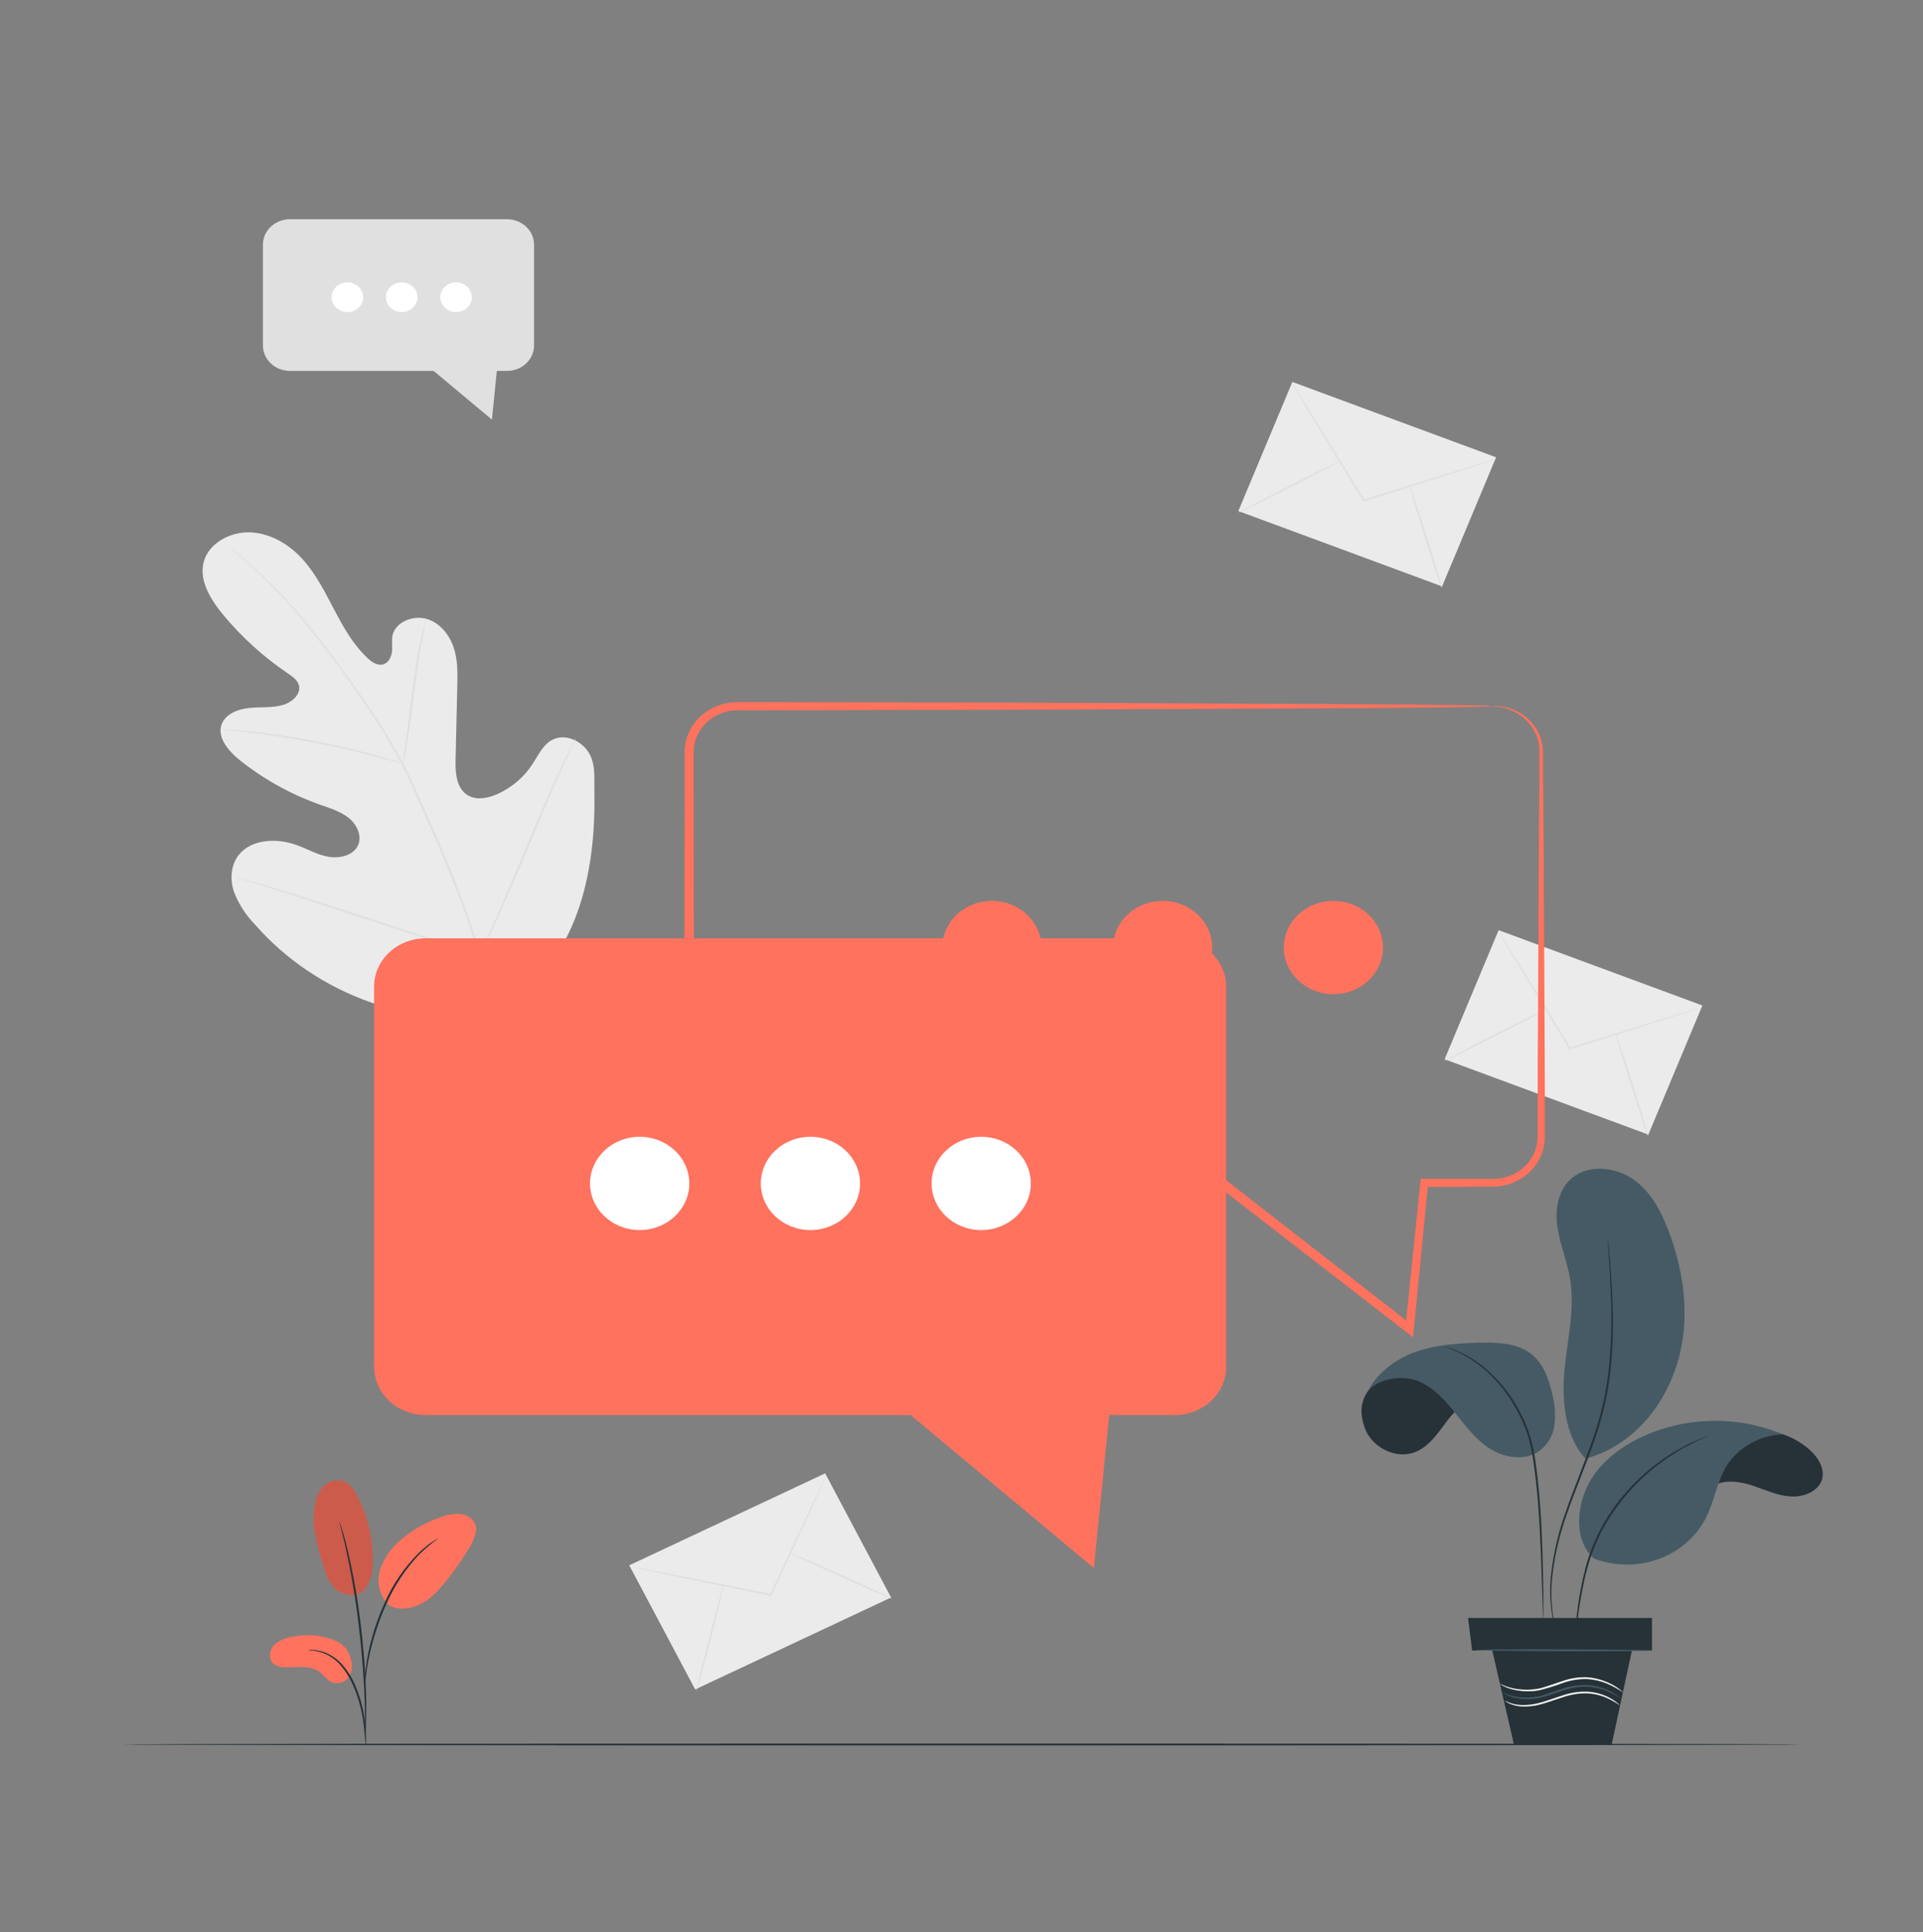 <svg width="200" height="201" viewBox="0 0 200 201" fill="none" xmlns="http://www.w3.org/2000/svg">
<rect x="0" y="0" width="200" height="201" fill="#808080" stroke="none"/>
<path d="M155.863 96.751L150.246 110.181L171.437 118.018L177.055 104.588L155.863 96.751Z" fill="#EBEBEB"/>
<path d="M177.048 104.757C176.962 104.803 176.871 104.838 176.776 104.863L175.976 105.133L173.048 106.074L163.328 109.154L163.248 109.18L163.204 109.109L163.104 108.943L157.94 100.455L156.4 97.882L156 97.175C155.947 97.096 155.904 97.011 155.872 96.923C155.935 96.995 155.989 97.073 156.036 97.156L156.484 97.844L158.084 100.398L163.284 108.857L163.388 109.022L163.264 108.981L173.008 105.953L175.96 105.062L176.76 104.829C176.854 104.798 176.95 104.774 177.048 104.757Z" fill="#E0E0E0"/>
<path d="M150.236 110.354C150.212 110.309 152.576 109.057 155.516 107.56C158.456 106.063 160.868 104.885 160.896 104.927C160.924 104.968 158.56 106.224 155.616 107.721C152.672 109.218 150.264 110.403 150.236 110.354Z" fill="#E0E0E0"/>
<path d="M168 107.371C168.056 107.371 168.868 109.763 169.812 112.753C170.756 115.743 171.476 118.173 171.412 118.188C171.348 118.203 170.544 115.796 169.6 112.806C168.656 109.816 167.956 107.386 168 107.371Z" fill="#E0E0E0"/>
<path d="M85.819 153.254L65.445 162.818L72.301 175.73L92.675 166.166L85.819 153.254Z" fill="#EBEBEB"/>
<path d="M85.964 153.386C85.937 153.474 85.904 153.561 85.864 153.645L85.544 154.379C85.252 155.033 84.84 155.947 84.344 157.064L80.272 165.922L80.236 165.993H80.152L79.952 165.952L69.792 163.879L66.716 163.229L65.884 163.041C65.786 163.022 65.69 162.996 65.596 162.965C65.696 162.967 65.795 162.979 65.892 163.003L66.732 163.153L69.82 163.744L80 165.745L80.2 165.786L80.084 165.843C81.684 162.397 83.152 159.283 84.212 157.011C84.744 155.902 85.176 154.996 85.484 154.349C85.632 154.051 85.748 153.811 85.836 153.63C85.869 153.545 85.912 153.463 85.964 153.386Z" fill="#E0E0E0"/>
<path d="M72.444 175.862C72.388 175.862 72.98 173.361 73.764 170.303C74.548 167.245 75.236 164.774 75.288 164.789C75.34 164.804 74.752 167.29 73.968 170.348C73.184 173.406 72.496 175.873 72.444 175.862Z" fill="#E0E0E0"/>
<path d="M81.976 161.449C82 161.4 84.448 162.446 87.44 163.785C90.432 165.124 92.844 166.252 92.8 166.297C92.756 166.342 90.332 165.3 87.336 163.961C84.34 162.622 81.952 161.494 81.976 161.449Z" fill="#E0E0E0"/>
<path d="M52.348 104.788C60.092 99.928 61.98 90.736 61.816 82.447C61.788 81.063 61.976 79.607 61.288 78.381C60.6 77.155 58.956 76.305 57.612 76.877C56.496 77.347 56.012 78.535 55.36 79.509C54.507 80.82 53.277 81.878 51.812 82.56C50.856 83.004 49.676 83.267 48.748 82.774C47.472 82.097 47.348 80.446 47.38 79.069L47.56 71.378C47.592 70.005 47.62 68.598 47.16 67.286C46.7 65.973 45.724 64.747 44.32 64.363C42.916 63.98 41.156 64.706 40.836 66.048C40.704 66.605 40.836 67.177 40.768 67.76C40.7 68.343 40.42 68.959 39.832 69.11C39.244 69.26 38.652 68.865 38.232 68.455C36.724 67.045 35.716 65.24 34.776 63.449C33.836 61.659 32.92 59.82 31.576 58.285C30.232 56.751 28.312 55.525 26.188 55.382C24.064 55.239 21.788 56.424 21.216 58.353C20.644 60.282 21.836 62.268 23.136 63.856C25.072 66.217 27.363 68.303 29.936 70.046C30.4 70.362 30.9 70.701 31.068 71.212C31.376 72.134 30.424 73.033 29.444 73.322C28.332 73.646 27.136 73.525 25.98 73.635C24.824 73.744 23.58 74.199 23.104 75.207C22.476 76.606 23.72 78.095 24.948 79.081C27.415 81.047 30.218 82.605 33.24 83.688C34.324 84.064 35.468 84.414 36.336 85.136C37.204 85.858 37.712 87.103 37.164 88.066C36.616 89.029 35.248 89.318 34.108 89.108C32.968 88.897 31.956 88.303 30.876 87.908C28.852 87.156 26.216 87.257 24.876 88.875C24.004 89.935 23.9 91.432 24.316 92.718C24.793 93.989 25.537 95.155 26.504 96.149C29.688 99.802 33.841 102.599 38.544 104.258C43.244 105.845 47.616 106.319 52.34 104.788" fill="#EBEBEB"/>
<path d="M50.108 99.567C48.697 95.033 47.009 90.578 45.052 86.227C44.54 85.063 44.035 83.917 43.536 82.789C43.032 81.661 42.536 80.532 41.98 79.483C40.898 77.44 39.696 75.455 38.38 73.537C37.144 71.697 35.892 69.994 34.716 68.406C33.54 66.819 32.396 65.368 31.304 64.077C29.587 62.036 27.701 60.126 25.664 58.364C24.944 57.74 24.368 57.27 23.976 56.958L23.524 56.604L23.368 56.491C23.368 56.491 23.412 56.536 23.512 56.623L23.948 56.999C24.348 57.322 24.896 57.796 25.608 58.428C27.622 60.207 29.491 62.126 31.2 64.168C32.284 65.458 33.408 66.921 34.584 68.504C35.76 70.088 36.984 71.803 38.228 73.642C39.531 75.556 40.721 77.536 41.792 79.573C42.348 80.634 42.84 81.74 43.34 82.872C43.84 84.004 44.344 85.128 44.856 86.306C46.81 90.65 48.501 95.096 49.92 99.62" fill="#E0E0E0"/>
<path d="M41.924 79.464C41.99 79.273 42.038 79.076 42.068 78.877C42.148 78.501 42.248 77.945 42.36 77.26C42.588 75.895 42.84 73.995 43.108 71.904C43.376 69.813 43.66 67.917 43.908 66.56C44.036 65.879 44.148 65.33 44.228 64.95C44.279 64.756 44.314 64.558 44.332 64.359C44.25 64.545 44.187 64.738 44.144 64.935C44.036 65.311 43.904 65.853 43.744 66.533C43.444 67.887 43.136 69.783 42.868 71.878C42.6 73.973 42.368 75.831 42.188 77.241C42.096 77.896 42.02 78.441 41.964 78.862C41.931 79.061 41.918 79.263 41.924 79.464Z" fill="#E0E0E0"/>
<path d="M22.92 75.891C22.984 75.907 23.05 75.917 23.116 75.921L23.68 75.974C24.168 76.019 24.88 76.083 25.748 76.185C27.488 76.38 29.888 76.734 32.516 77.23C35.144 77.727 37.496 78.284 39.188 78.735C40.036 78.953 40.716 79.145 41.188 79.276L41.732 79.427C41.795 79.448 41.861 79.462 41.928 79.468C41.872 79.434 41.812 79.407 41.748 79.389L41.216 79.201C40.752 79.043 40.08 78.825 39.216 78.592C37.532 78.107 35.176 77.535 32.544 77.031C29.912 76.527 27.5 76.204 25.744 76.046C24.868 75.959 24.144 75.918 23.664 75.899H23.096C23.038 75.889 22.979 75.886 22.92 75.891Z" fill="#E0E0E0"/>
<path d="M49.9 99.232C49.952 99.166 49.995 99.094 50.028 99.018C50.116 98.852 50.228 98.642 50.364 98.379C50.648 97.826 51.044 97.013 51.516 96.005C52.464 93.993 53.684 91.172 54.988 88.043C56.292 84.914 57.488 82.089 58.396 80.062L59.488 77.666L59.78 77.011C59.819 76.937 59.849 76.859 59.872 76.778C59.819 76.845 59.775 76.917 59.74 76.993L59.408 77.632C59.12 78.185 58.728 78.997 58.256 80.005C57.304 82.018 56.088 84.838 54.784 87.968C53.48 91.097 52.284 93.921 51.372 95.949L50.284 98.345L49.988 98.999C49.949 99.073 49.919 99.151 49.9 99.232Z" fill="#E0E0E0"/>
<path d="M24.7 91.304C24.781 91.342 24.865 91.373 24.952 91.398L25.684 91.631L28.4 92.477C30.68 93.196 33.816 94.222 37.28 95.366C40.744 96.509 43.888 97.513 46.184 98.198C47.328 98.536 48.26 98.807 48.908 98.98L49.652 99.176C49.737 99.205 49.826 99.224 49.916 99.232C49.836 99.192 49.751 99.161 49.664 99.138L48.932 98.901L46.232 98.055C43.952 97.34 40.816 96.314 37.352 95.17C33.888 94.027 30.744 93.022 28.452 92.338C27.304 91.996 26.372 91.729 25.724 91.556L24.98 91.356C24.889 91.328 24.795 91.311 24.7 91.304Z" fill="#E0E0E0"/>
<path d="M52.728 22.803H30.16C28.605 22.803 27.344 23.988 27.344 25.451V35.933C27.344 37.395 28.605 38.581 30.16 38.581H52.728C54.283 38.581 55.544 37.395 55.544 35.933V25.451C55.544 23.988 54.283 22.803 52.728 22.803Z" fill="#E0E0E0"/>
<path d="M44.496 38.08L51.164 43.647L51.712 38.178" fill="#E0E0E0"/>
<path d="M37.776 30.919C37.776 31.225 37.68 31.523 37.499 31.778C37.318 32.032 37.062 32.23 36.761 32.347C36.461 32.464 36.13 32.495 35.811 32.435C35.492 32.375 35.2 32.228 34.97 32.012C34.74 31.796 34.583 31.52 34.52 31.22C34.456 30.921 34.489 30.61 34.613 30.327C34.738 30.045 34.948 29.803 35.219 29.634C35.489 29.464 35.807 29.373 36.132 29.373C36.568 29.373 36.986 29.536 37.294 29.826C37.603 30.116 37.776 30.509 37.776 30.919Z" fill="white"/>
<path d="M43.424 30.919C43.424 31.225 43.328 31.524 43.147 31.778C42.966 32.032 42.709 32.23 42.408 32.347C42.108 32.464 41.777 32.495 41.458 32.435C41.139 32.375 40.846 32.227 40.616 32.011C40.386 31.794 40.23 31.518 40.167 31.218C40.104 30.918 40.137 30.607 40.262 30.325C40.387 30.042 40.599 29.801 40.87 29.632C41.14 29.462 41.459 29.372 41.784 29.373C42 29.373 42.213 29.413 42.413 29.491C42.612 29.569 42.793 29.682 42.945 29.826C43.097 29.97 43.218 30.14 43.3 30.328C43.383 30.515 43.425 30.716 43.424 30.919Z" fill="white"/>
<path d="M49.076 30.919C49.076 31.225 48.979 31.524 48.798 31.778C48.618 32.032 48.361 32.23 48.06 32.347C47.759 32.464 47.429 32.495 47.11 32.435C46.791 32.375 46.498 32.227 46.268 32.011C46.038 31.794 45.882 31.518 45.819 31.218C45.756 30.918 45.789 30.607 45.914 30.325C46.039 30.042 46.251 29.801 46.521 29.632C46.792 29.462 47.111 29.372 47.436 29.373C47.871 29.374 48.288 29.537 48.596 29.827C48.903 30.117 49.076 30.509 49.076 30.919Z" fill="white"/>
<path d="M134.41 39.728L128.792 53.158L149.984 60.995L155.602 47.565L134.41 39.728Z" fill="#EBEBEB"/>
<path d="M155.6 47.739C155.514 47.785 155.423 47.821 155.328 47.848L154.528 48.115L151.6 49.066L141.876 52.147L141.796 52.173L141.752 52.102L141.652 51.936L136.484 43.447C135.844 42.372 135.316 41.495 134.94 40.863L134.54 40.156C134.487 40.077 134.443 39.992 134.408 39.904C134.472 39.977 134.528 40.055 134.576 40.138L135.02 40.826C135.42 41.45 135.952 42.33 136.62 43.38L141.82 51.838L141.92 52.008L141.8 51.962L151.54 48.954L154.496 48.058L155.296 47.825C155.395 47.789 155.496 47.76 155.6 47.739Z" fill="#E0E0E0"/>
<path d="M128.8 53.336C128.772 53.291 131.136 52.038 134.076 50.541C137.016 49.044 139.428 47.867 139.456 47.908C139.484 47.95 137.12 49.206 134.176 50.703C131.232 52.2 128.8 53.385 128.8 53.336Z" fill="#E0E0E0"/>
<path d="M146.556 50.352C146.608 50.352 147.42 52.748 148.364 55.735C149.308 58.721 150.032 61.158 149.964 61.173C149.896 61.188 149.1 58.778 148.156 55.791C147.212 52.805 146.5 50.368 146.556 50.352Z" fill="#E0E0E0"/>
<path d="M187.24 181.455C187.24 181.508 148.18 181.553 100.004 181.553C51.828 181.553 12.76 181.508 12.76 181.455C12.76 181.403 51.812 181.357 100.004 181.357C148.196 181.357 187.24 181.399 187.24 181.455Z" fill="#263238"/>
<path d="M103.16 103.412C106.01 103.412 108.32 101.239 108.32 98.56C108.32 95.88 106.01 93.708 103.16 93.708C100.31 93.708 98 95.88 98 98.56C98 101.239 100.31 103.412 103.16 103.412Z" fill="#FF725E"/>
<path d="M120.92 103.412C123.77 103.412 126.08 101.239 126.08 98.56C126.08 95.88 123.77 93.708 120.92 93.708C118.07 93.708 115.76 95.88 115.76 98.56C115.76 101.239 118.07 103.412 120.92 103.412Z" fill="#FF725E"/>
<path d="M155.264 73.454C155.364 73.435 155.466 73.428 155.568 73.435C155.868 73.437 156.167 73.468 156.46 73.529C156.947 73.625 157.415 73.79 157.848 74.018C158.45 74.336 158.978 74.764 159.4 75.278C159.944 75.934 160.295 76.712 160.42 77.535C160.458 77.765 160.479 77.998 160.484 78.231C160.484 78.464 160.484 78.697 160.484 78.938C160.484 79.419 160.484 79.923 160.484 80.442C160.504 82.53 160.52 84.929 160.544 87.619C160.572 93.001 160.604 99.545 160.644 107.079C160.644 108.962 160.652 110.905 160.668 112.908C160.668 113.911 160.668 114.928 160.668 115.959C160.668 116.474 160.668 116.993 160.668 117.516C160.668 117.775 160.668 118.039 160.668 118.302C160.663 118.587 160.637 118.871 160.588 119.152C160.381 120.321 159.75 121.387 158.802 122.169C157.854 122.95 156.648 123.399 155.388 123.44L148.1 123.462L148.532 123.086C148.06 127.904 147.564 132.993 147.044 138.273L146.964 139.097L146.284 138.571L126.72 123.413L127.04 123.519L86.952 123.537H77.54C77.22 123.537 76.928 123.537 76.588 123.537C75.728 123.519 74.884 123.311 74.124 122.931C73.364 122.551 72.709 122.009 72.212 121.348C71.816 120.824 71.525 120.237 71.352 119.614C71.204 119.011 71.144 118.391 71.172 117.771C71.172 116.618 71.172 115.467 71.172 114.319C71.172 112.03 71.172 109.757 71.172 107.5C71.172 98.473 71.192 89.785 71.2 81.499C71.2 80.465 71.2 79.434 71.2 78.415C71.185 77.862 71.259 77.311 71.42 76.779C71.584 76.244 71.837 75.736 72.168 75.275C72.834 74.365 73.791 73.679 74.9 73.315C75.444 73.133 76.015 73.035 76.592 73.025C77.136 73.025 77.644 73.025 78.172 73.025L90.316 73.048L112.112 73.108L143.676 73.262L152.256 73.356L154.488 73.405C154.743 73.4 154.997 73.416 155.248 73.454C154.997 73.494 154.743 73.511 154.488 73.503L152.256 73.552L143.676 73.646L112.112 73.8L90.316 73.86L78.172 73.883C77.656 73.883 77.116 73.883 76.612 73.883C76.132 73.891 75.656 73.974 75.204 74.127C74.286 74.433 73.495 75.004 72.944 75.76C72.388 76.536 72.108 77.457 72.144 78.392C72.144 79.412 72.144 80.442 72.144 81.477C72.144 89.751 72.164 98.458 72.176 107.477C72.176 109.734 72.176 112.007 72.176 114.296V117.749C72.147 118.287 72.198 118.826 72.328 119.351C72.537 120.116 72.969 120.81 73.575 121.357C74.18 121.903 74.936 122.281 75.756 122.447C76.03 122.501 76.308 122.532 76.588 122.541C76.872 122.541 77.204 122.541 77.512 122.541H87L127.088 122.559H127.268L127.408 122.668L146.928 137.875L146.164 138.172C146.704 132.906 147.224 127.806 147.72 122.992L147.756 122.616H148.156H155.42C156.492 122.586 157.52 122.208 158.329 121.547C159.139 120.885 159.68 119.98 159.86 118.986C159.901 118.746 159.924 118.504 159.928 118.26C159.928 117.997 159.928 117.734 159.928 117.474C159.928 116.952 159.928 116.433 159.928 115.917C159.928 114.887 159.928 113.87 159.928 112.867C159.928 110.861 159.936 108.918 159.952 107.037C159.992 99.515 160.024 92.959 160.052 87.577C160.076 84.888 160.092 82.488 160.112 80.401C160.112 79.882 160.112 79.378 160.112 78.897C160.112 78.656 160.112 78.423 160.112 78.189C160.112 77.971 160.097 77.752 160.068 77.535C159.965 76.76 159.653 76.023 159.16 75.395C158.772 74.894 158.281 74.471 157.716 74.15C157.305 73.915 156.861 73.736 156.396 73.62C155.676 73.469 155.264 73.492 155.264 73.454Z" fill="#FF725E"/>
<path d="M44.26 97.601H122.172C123.594 97.601 124.957 98.132 125.962 99.077C126.967 100.022 127.532 101.304 127.532 102.64V142.155C127.532 143.492 126.967 144.773 125.962 145.719C124.957 146.664 123.594 147.195 122.172 147.195H44.26C42.84 147.195 41.477 146.664 40.473 145.72C39.468 144.775 38.904 143.494 38.904 142.159V102.64C38.904 101.979 39.042 101.324 39.311 100.712C39.58 100.101 39.974 99.545 40.471 99.077C40.969 98.609 41.559 98.238 42.209 97.984C42.86 97.731 43.556 97.601 44.26 97.601Z" fill="#FF725E"/>
<path d="M92.816 145.607L113.772 163.104L115.492 145.92" fill="#FF725E"/>
<path d="M66.528 127.949C69.378 127.949 71.688 125.777 71.688 123.097C71.688 120.417 69.378 118.245 66.528 118.245C63.678 118.245 61.368 120.417 61.368 123.097C61.368 125.777 63.678 127.949 66.528 127.949Z" fill="white"/>
<path d="M84.288 127.949C87.138 127.949 89.448 125.777 89.448 123.097C89.448 120.417 87.138 118.245 84.288 118.245C81.438 118.245 79.128 120.417 79.128 123.097C79.128 125.777 81.438 127.949 84.288 127.949Z" fill="white"/>
<path d="M102.048 127.949C104.898 127.949 107.208 125.777 107.208 123.097C107.208 120.417 104.898 118.245 102.048 118.245C99.198 118.245 96.888 120.417 96.888 123.097C96.888 125.777 99.198 127.949 102.048 127.949Z" fill="white"/>
<path d="M138.68 103.412C141.53 103.412 143.84 101.239 143.84 98.56C143.84 95.88 141.53 93.708 138.68 93.708C135.83 93.708 133.52 95.88 133.52 98.56C133.52 101.239 135.83 103.412 138.68 103.412Z" fill="#FF725E"/>
<path d="M176.288 157.113C176.644 155.962 177.4 154.857 178.576 154.371C179.752 153.886 181.208 154.157 182.456 154.586C183.704 155.015 184.932 155.583 186.256 155.658C187.58 155.733 189.08 155.146 189.476 153.954C189.848 152.826 189.128 151.637 188.232 150.821C187.281 149.962 186.115 149.342 184.843 149.017C183.57 148.693 182.231 148.675 180.948 148.964C179.666 149.254 178.482 149.842 177.505 150.674C176.527 151.507 175.789 152.557 175.356 153.728" fill="#263238"/>
<path d="M165.784 162.116C163.84 160.378 163.936 157.354 164.908 155C165.88 152.645 167.996 150.844 170.36 149.651C172.669 148.512 175.224 147.879 177.83 147.8C180.437 147.722 183.029 148.199 185.412 149.196C184.246 149.243 183.109 149.558 182.102 150.113C181.095 150.669 180.249 151.448 179.636 152.382C178.572 154.048 178.332 156.068 177.452 157.828C176.459 159.81 174.697 161.36 172.526 162.158C170.356 162.955 167.943 162.94 165.784 162.116Z" fill="#455A64"/>
<path d="M164.852 151.682C162.696 149.294 162.408 145.457 162.728 142.339C163.048 139.221 163.812 136.081 163.288 132.986C162.98 131.154 162.224 129.405 161.968 127.562C161.712 125.719 162.076 123.643 163.592 122.454C165.336 121.089 168.08 121.413 169.892 122.691C171.704 123.97 172.756 125.99 173.524 127.995C175.2 132.403 175.828 137.292 174.444 141.805C173.06 146.319 169.808 150.332 165.036 151.69" fill="#455A64"/>
<path d="M163.816 171.296C163.805 171.205 163.805 171.113 163.816 171.021C163.816 170.841 163.816 170.574 163.816 170.232C163.84 169.543 163.908 168.55 164.072 167.335C164.26 165.908 164.535 164.491 164.896 163.093C165.342 161.376 166.034 159.723 166.952 158.181C167.875 156.64 169.007 155.219 170.32 153.953C171.386 152.917 172.569 151.992 173.848 151.197C174.384 150.847 174.908 150.583 175.356 150.335C175.804 150.087 176.216 149.925 176.556 149.779L177.332 149.474C177.421 149.434 177.513 149.403 177.608 149.38C177.528 149.431 177.442 149.474 177.352 149.508L176.592 149.846C176.272 150.004 175.876 150.2 175.424 150.433C174.972 150.666 174.472 150.956 173.94 151.313C172.683 152.118 171.52 153.045 170.468 154.078C169.178 155.34 168.062 156.75 167.148 158.275C165.148 161.532 164.624 164.951 164.228 167.351C164.048 168.565 163.956 169.551 163.908 170.235C163.884 170.559 163.868 170.822 163.856 171.021C163.854 171.114 163.84 171.206 163.816 171.296Z" fill="#263238"/>
<path d="M145.24 142.253C141.24 144.51 141.268 146.571 141.936 148.515C142.604 150.46 145.044 151.806 147.072 151.08C148.22 150.667 149.048 149.73 149.76 148.79C150.472 147.849 151.132 146.842 152.128 146.157C153.124 145.472 154.56 145.224 155.56 145.894" fill="#263238"/>
<path d="M142.26 144.732C143.3 143.378 145.86 142.986 147.5 143.663C149.14 144.34 150.3 145.679 151.38 147.015C152.46 148.35 153.484 149.764 154.96 150.693C156.436 151.622 158.496 151.96 159.968 151.024C160.437 150.696 160.831 150.28 161.123 149.804C161.415 149.327 161.601 148.799 161.668 148.252C161.799 147.16 161.72 146.054 161.436 144.987C161.084 143.415 160.508 141.775 159.172 140.775C157.684 139.665 155.616 139.613 153.712 139.669C151.528 139.737 149.312 139.891 147.268 140.602C145.224 141.313 143.128 142.859 142.26 144.739" fill="#455A64"/>
<path d="M160.504 168.295C160.485 168.188 160.476 168.08 160.476 167.972L160.44 167.043C160.416 166.215 160.376 165.053 160.332 163.624C160.288 162.195 160.216 160.461 160.108 158.554C160 156.647 159.84 154.552 159.532 152.374C159.403 151.314 159.184 150.265 158.876 149.238C158.559 148.289 158.151 147.37 157.656 146.492C156.833 144.993 155.744 143.637 154.436 142.483C153.549 141.71 152.547 141.065 151.46 140.568C151.166 140.428 150.864 140.302 150.556 140.192C150.446 140.159 150.34 140.115 150.24 140.061C150.351 140.085 150.461 140.117 150.568 140.155C150.885 140.247 151.195 140.36 151.496 140.493C152.606 140.968 153.632 141.603 154.536 142.374C155.871 143.526 156.984 144.888 157.824 146.398C158.33 147.283 158.746 148.211 159.068 149.17C159.385 150.208 159.61 151.268 159.74 152.341C160.048 154.53 160.196 156.628 160.3 158.539C160.404 160.45 160.448 162.165 160.48 163.613C160.512 165.061 160.52 166.227 160.52 167.032V167.964C160.524 168.075 160.519 168.186 160.504 168.295Z" fill="#263238"/>
<path d="M161.94 169.988C161.746 169.464 161.598 168.927 161.496 168.382C161.219 166.892 161.156 165.374 161.308 163.868C161.55 161.635 162.058 159.435 162.824 157.309C163.644 154.898 164.752 152.318 165.7 149.55C166.167 148.204 166.549 146.834 166.844 145.446C167.106 144.151 167.294 142.844 167.408 141.531C167.59 139.302 167.634 137.066 167.54 134.832C167.472 132.925 167.368 131.383 167.3 130.319C167.268 129.8 167.244 129.386 167.228 129.093C167.228 128.961 167.228 128.856 167.228 128.773C167.221 128.737 167.221 128.7 167.228 128.664C167.23 128.699 167.23 128.734 167.228 128.769C167.228 128.852 167.248 128.957 167.264 129.089C167.292 129.382 167.328 129.792 167.376 130.315C167.468 131.38 167.596 132.922 167.684 134.829C167.799 137.067 167.77 139.311 167.596 141.546C167.487 142.867 167.301 144.182 167.04 145.484C166.748 146.883 166.366 148.265 165.896 149.621C164.944 152.401 163.828 154.973 163.004 157.376C162.234 159.489 161.714 161.675 161.452 163.895C161.286 165.391 161.327 166.902 161.572 168.389C161.668 168.916 161.756 169.322 161.836 169.593C161.868 169.721 161.892 169.822 161.916 169.905C161.927 169.932 161.935 169.959 161.94 169.988Z" fill="#263238"/>
<path d="M171.816 171.68H153.108L152.68 168.295H171.816V171.68Z" fill="#263238"/>
<path d="M155.116 171.297L157.456 181.456H167.62L169.808 171.297H155.116Z" fill="#263238"/>
<path d="M171.816 171.68C171.816 171.736 167.704 171.77 162.616 171.755C157.528 171.74 153.416 171.687 153.416 171.631C153.416 171.575 157.528 171.544 162.616 171.56C167.704 171.575 171.816 171.627 171.816 171.68Z" fill="#455A64"/>
<path d="M168.604 176.694C168.092 176.343 167.539 176.049 166.956 175.817C166.318 175.582 165.641 175.455 164.956 175.441C164.116 175.444 163.282 175.588 162.496 175.866C161.644 176.137 160.848 176.453 160.068 176.619C159.378 176.759 158.666 176.778 157.968 176.675C157.498 176.611 157.042 176.474 156.62 176.269C156.507 176.211 156.399 176.145 156.296 176.073C156.228 176.024 156.192 175.994 156.196 175.99C156.752 176.278 157.362 176.464 157.992 176.54C158.671 176.618 159.36 176.586 160.028 176.446C160.772 176.269 161.568 175.949 162.428 175.674C163.239 175.398 164.097 175.264 164.96 175.28C165.665 175.301 166.36 175.446 167.008 175.708C167.445 175.88 167.856 176.106 168.228 176.382C168.33 176.454 168.426 176.533 168.516 176.619C168.58 176.656 168.612 176.69 168.604 176.694Z" fill="#455A64"/>
<path d="M168.464 177.374C167.964 177.033 167.428 176.742 166.864 176.506C166.251 176.27 165.598 176.142 164.936 176.13C164.125 176.132 163.321 176.268 162.56 176.532C161.736 176.791 160.96 177.092 160.22 177.284C159.571 177.462 158.894 177.533 158.22 177.495C157.758 177.469 157.308 177.354 156.896 177.156C156.786 177.102 156.682 177.039 156.584 176.968C156.516 176.919 156.484 176.889 156.488 176.886C156.492 176.882 156.644 176.968 156.932 177.089C157.343 177.252 157.782 177.342 158.228 177.356C158.891 177.375 159.553 177.292 160.188 177.111C160.908 176.919 161.676 176.615 162.508 176.359C163.291 176.087 164.121 175.952 164.956 175.96C166.105 175.99 167.213 176.373 168.108 177.051C168.232 177.149 168.324 177.228 168.384 177.284C168.444 177.341 168.468 177.367 168.464 177.374Z" fill="white"/>
<path d="M168.8 176.032C168.268 175.672 167.7 175.362 167.104 175.107C166.453 174.844 165.759 174.687 165.052 174.644C164.185 174.627 163.324 174.77 162.516 175.065C161.695 175.369 160.857 175.626 160.004 175.836C159.286 175.953 158.553 175.953 157.836 175.836C157.352 175.763 156.883 175.622 156.444 175.419C156.327 175.36 156.214 175.294 156.108 175.219C156.036 175.167 156 175.137 156.004 175.133C156.008 175.129 156.172 175.219 156.48 175.351C156.922 175.524 157.385 175.641 157.86 175.701C158.56 175.795 159.272 175.781 159.968 175.659C160.74 175.502 161.568 175.159 162.448 174.881C163.281 174.577 164.171 174.435 165.064 174.463C165.791 174.517 166.502 174.692 167.164 174.979C167.608 175.166 168.026 175.405 168.408 175.69C168.512 175.766 168.612 175.848 168.708 175.934C168.764 175.983 168.8 176.032 168.8 176.032Z" fill="white"/>
<path d="M38 165.215C37.2 166.298 35.628 165.937 34.9 165.275C34.172 164.613 33.868 163.658 33.588 162.744C32.948 160.656 32.304 158.467 32.788 156.35C32.898 155.699 33.2 155.09 33.66 154.593C33.89 154.349 34.184 154.167 34.512 154.064C34.841 153.961 35.193 153.941 35.532 154.007C36.332 154.202 36.816 154.928 37.172 155.62C38.215 157.666 38.761 159.904 38.772 162.172C38.772 163.229 38.644 164.335 38.008 165.207" fill="#FF725E"/>
<g opacity="0.2">
<path d="M38 165.215C37.2 166.298 35.628 165.937 34.9 165.275C34.172 164.613 33.868 163.658 33.588 162.744C32.948 160.656 32.304 158.467 32.788 156.35C32.898 155.699 33.2 155.09 33.66 154.593C33.89 154.349 34.184 154.167 34.512 154.064C34.841 153.961 35.193 153.941 35.532 154.007C36.332 154.202 36.816 154.928 37.172 155.62C38.215 157.666 38.761 159.904 38.772 162.172C38.772 163.229 38.644 164.335 38.008 165.207" fill="black"/>
</g>
<path d="M34.992 170.698C33.64 170.103 32.12 169.929 30.656 170.202C29.855 170.268 29.1 170.584 28.512 171.101C27.98 171.658 27.876 172.635 28.512 173.113C28.908 173.365 29.385 173.478 29.86 173.433C31.008 173.433 32.28 173.233 33.196 173.88C33.716 174.257 34.064 174.866 34.692 175.046C35.004 175.115 35.331 175.085 35.624 174.963C35.917 174.841 36.16 174.633 36.316 174.369C36.614 173.829 36.68 173.201 36.5 172.617C36.423 172.209 36.248 171.824 35.986 171.491C35.724 171.158 35.384 170.887 34.992 170.698Z" fill="#FF725E"/>
<path d="M40.228 166.768C39.813 166.26 39.537 165.663 39.423 165.031C39.31 164.4 39.362 163.751 39.576 163.143C40.016 161.925 40.807 160.846 41.86 160.025C43.055 159.029 44.445 158.263 45.952 157.768C46.535 157.546 47.163 157.446 47.792 157.475C48.106 157.491 48.411 157.579 48.68 157.732C48.949 157.884 49.174 158.097 49.336 158.351C49.764 159.122 49.336 160.058 48.904 160.822C48.119 162.169 47.222 163.456 46.22 164.67C45.42 165.647 44.492 166.61 43.264 167.05C42.036 167.49 40.76 167.426 40.112 166.64" fill="#FF725E"/>
<path d="M38.068 181.549C38.024 181.389 38 181.225 37.996 181.06C37.956 180.684 37.912 180.252 37.856 179.714C37.8 179.176 37.7 178.476 37.536 177.747C37.348 176.953 37.092 176.174 36.772 175.418C36.46 174.665 36.036 173.957 35.512 173.316C35.083 172.794 34.537 172.367 33.912 172.067C33.488 171.876 33.034 171.749 32.568 171.691C32.393 171.682 32.219 171.658 32.048 171.62C32.224 171.599 32.403 171.599 32.58 171.62C33.065 171.653 33.539 171.769 33.98 171.962C34.638 172.253 35.214 172.685 35.664 173.222C36.212 173.871 36.653 174.594 36.972 175.366C37.298 176.132 37.551 176.923 37.728 177.732C37.864 178.39 37.958 179.056 38.008 179.725C38.052 180.297 38.072 180.756 38.08 181.075C38.095 181.233 38.091 181.392 38.068 181.549Z" fill="#263238"/>
<path d="M37.968 180.519C37.958 180.443 37.958 180.366 37.968 180.29V179.635C37.968 179.071 37.968 178.251 37.94 177.236C37.884 175.212 37.7 172.414 37.34 169.337C36.98 166.261 36.5 163.5 36.064 161.514C35.964 161.018 35.86 160.57 35.76 160.179C35.66 159.788 35.588 159.446 35.512 159.175C35.436 158.904 35.392 158.705 35.348 158.539C35.326 158.466 35.312 158.39 35.308 158.313C35.346 158.381 35.374 158.453 35.392 158.528L35.592 159.152C35.684 159.423 35.776 159.762 35.88 160.153C35.984 160.544 36.104 160.988 36.216 161.484C36.812 164.07 37.259 166.684 37.556 169.315C37.916 172.395 38.076 175.201 38.092 177.232C38.092 178.247 38.092 179.067 38.052 179.635C38.052 179.899 38.02 180.117 38.012 180.286C38.009 180.365 37.994 180.444 37.968 180.519Z" fill="#263238"/>
<path d="M37.956 175.111C37.937 174.883 37.937 174.654 37.956 174.426C37.984 173.99 38.048 173.354 38.18 172.58C38.535 170.557 39.152 168.583 40.016 166.701C40.845 164.798 42.036 163.053 43.532 161.552C43.791 161.295 44.068 161.054 44.36 160.83C44.484 160.728 44.596 160.627 44.712 160.548L45.032 160.341C45.224 160.2 45.429 160.074 45.644 159.965C44.942 160.486 44.274 161.046 43.644 161.642C42.202 163.159 41.043 164.893 40.216 166.772C39.743 167.8 39.342 168.855 39.016 169.932C38.704 170.921 38.496 171.831 38.336 172.598C38.176 173.366 38.1 173.994 38.048 174.426C38.033 174.656 38.003 174.885 37.956 175.111Z" fill="#263238"/>
</svg>
